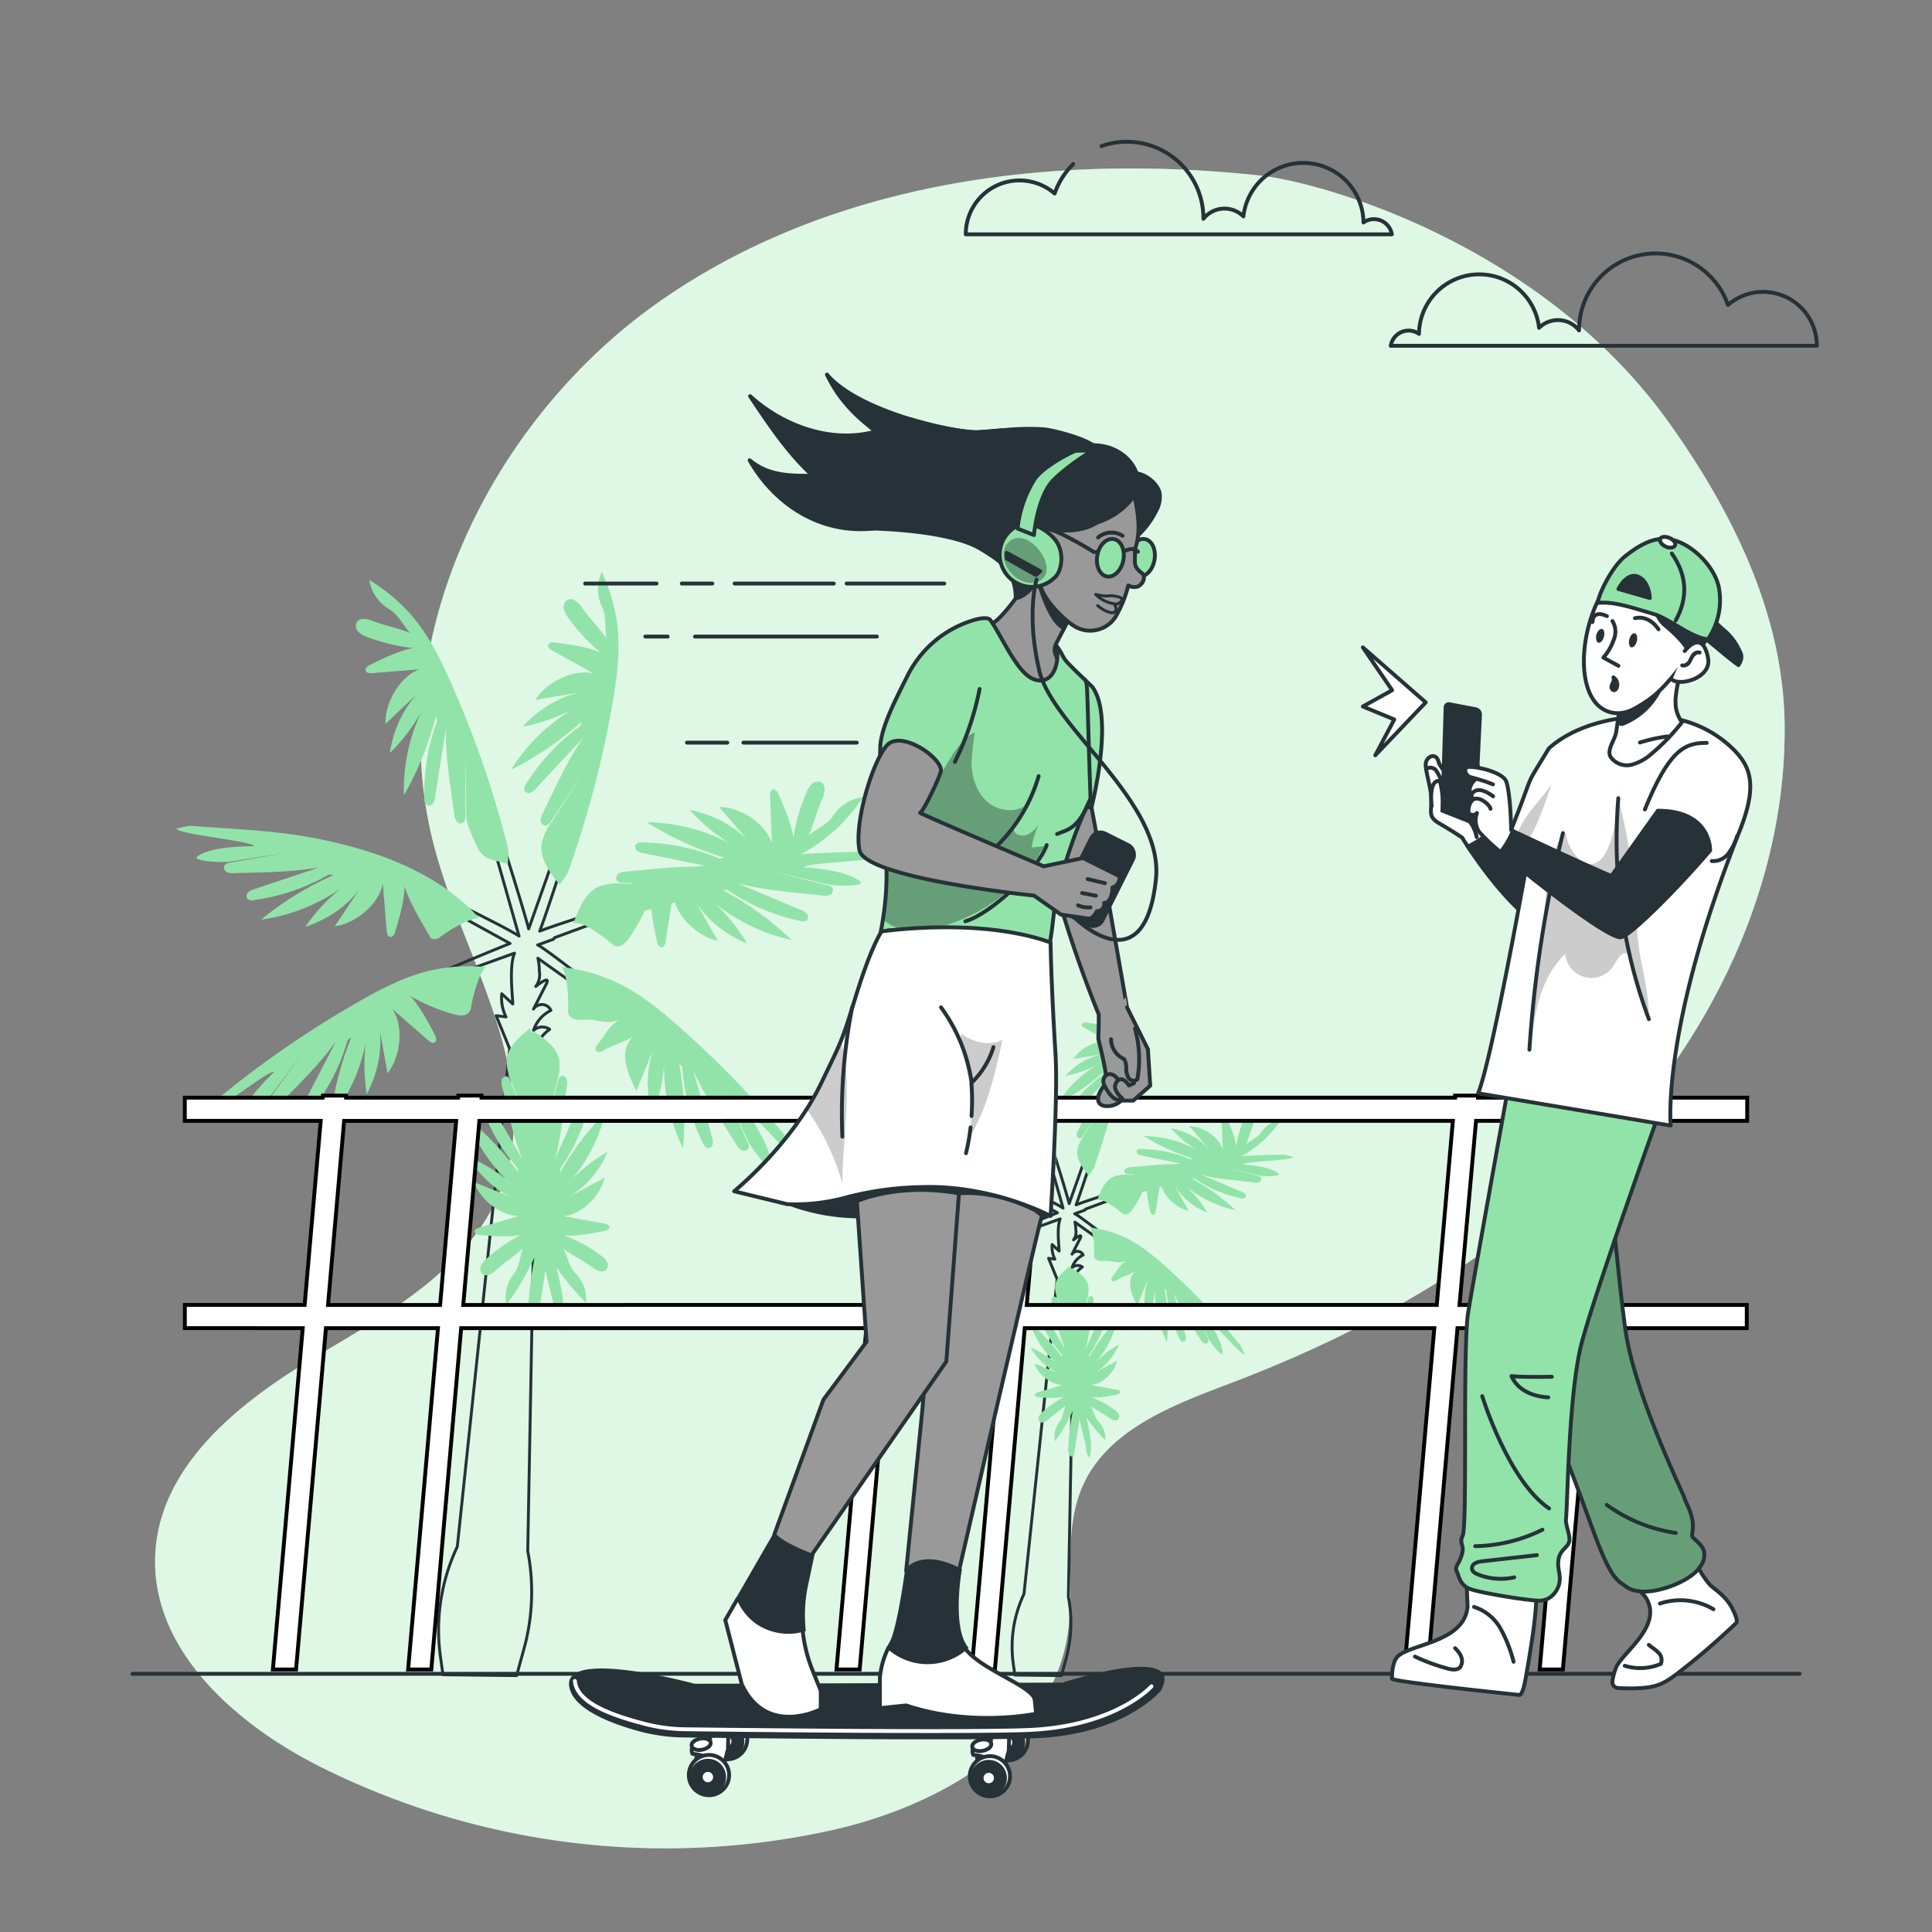 <svg xmlns="http://www.w3.org/2000/svg" xmlns:xlink="http://www.w3.org/1999/xlink" viewBox="0 0 500 500"><rect x="0" y="0" width="500" height="500" fill="#808080" stroke="none"/><defs><clippath id="clip-path"><path d="M280.62,175.78c-7.16-6.88-4.06-4.16-7.12-8.56.86,5.62-1.69,10.39-6.19,8.47-4.18-1.78-7.88-10.76-11-15.2-.8-1.14-4.33,0-4.34,0a28.06,28.06,0,0,0-17.08,14.34c-3.2,6.38-7,13.63-7.09,18.73-.48,21.79,3.86,28.72.07,47.93a9.11,9.11,0,0,1,1.87-.68c13.69-.72,28.61.13,41.89,3.53,1.13-5.54,1.11-11.94,2.88-17.31,2.74-8.34,4.16-13.06,7.72-20.31C281.18,176.93,281.65,176.76,280.62,175.78Z" style="fill:#92E3A9;stroke:#263238;stroke-linecap:round;stroke-linejoin:round"></path></clippath><clippath id="clip-path-2"><path d="M271.89,243.92s.1,9.81,1.28,29c.7,11.42-1.28,41.77-1.28,41.77s-14.93-8-33-7.48a82,82,0,0,0-19.64,2.61,49.18,49.18,0,0,1-15.54,1.81L190,308.3s14.85-12.1,22.43-27.78c5.55-11.5,5.4-10.88,9.06-22.7,4-13,6.65-16.76,6.65-16.76S253.39,237.27,271.89,243.92Z" style="fill:#fff;stroke:#263238;stroke-linecap:round;stroke-linejoin:round"></path></clippath><clippath id="clip-path-3"><path d="M408.62,280.34a22.15,22.15,0,0,0-20,25.16c.65,4.65,1.3,9.18,1.73,12.73,3.44,25.18,3.2,29.76,14.4,57.75,7.51,18.74,10.32,30.55,14.72,33.67,2,1.4,2.41,1.94,5.16,2.21,4.59.45,13-2.66,15.35-6.4a4.78,4.78,0,0,0,1.07-3.52c0-1.67-2.19-3.26-2.87-4s.27-1.72-.17-4.43-1.93-5-2.06-5.8S423.54,362,420.82,345.23c-1.77-10.94-6.76-65.36-6.76-65.36Z" style="fill:#92E3A9;stroke:#263238;stroke-linecap:round;stroke-linejoin:round"></path></clippath><clippath id="clip-path-4"><path d="M396,218.54c-1.18,7.06-9.84,55.29-13.45,64.4l49.83,8.36s-2.52-25,17.81-76.18c4.5-11.33,3.12-16.26-1.17-20.77a29.49,29.49,0,0,0-19.82-8.86c-11.19-.6-22,2.42-28.39,8.23-7,11.61-2.95,4.08-10,21.72C389.7,218.14,396,218.54,396,218.54Z" style="fill:#fff;stroke:#263238;stroke-linecap:round;stroke-linejoin:round"></path></clippath></defs><g id="background-simple"><path d="M326,45.42c-53.61-5.78-110.65,1.44-155.1,32.46S98.2,167.3,112.65,220.11c7.84,28.63,27.28,57.31,17.84,85.44-7.3,21.74-29.26,33.95-48.76,45.55S41.52,379,40.2,401.89C38.78,426.57,60.69,446,82.45,457a199.51,199.51,0,0,0,132.46,16.73c27.16-6,56.46-22.09,61.24-49.93C278.36,411,274.9,397,280,385c6.45-15.11,23.7-21.43,38.88-27.19,36.75-14,71.91-34.05,98.75-63.14S462.47,226.85,461.85,187c-.44-28.16-13.44-54.42-29.71-77.32C399.21,63.32,342.38,47.18,326,45.42Z" style="fill:#92E3A9"></path><path d="M326,45.42c-53.61-5.78-110.65,1.44-155.1,32.46S98.2,167.3,112.65,220.11c7.84,28.63,27.28,57.31,17.84,85.44-7.3,21.74-29.26,33.95-48.76,45.55S41.52,379,40.2,401.89C38.78,426.57,60.69,446,82.45,457a199.51,199.51,0,0,0,132.46,16.73c27.16-6,56.46-22.09,61.24-49.93C278.36,411,274.9,397,280,385c6.45-15.11,23.7-21.43,38.88-27.19,36.75-14,71.91-34.05,98.75-63.14S462.47,226.85,461.85,187c-.44-28.16-13.44-54.42-29.71-77.32C399.21,63.32,342.38,47.18,326,45.42Z" style="fill:#fff;opacity:0.7"></path></g><g id="Trees"><path d="M302.22,304.31s-18.55,5.48-23.73,7.51c2.38-6.33,10-30.67,10-30.67s1.44-3.24-2.05,2.18l.44-.61-10.18,28.76c-1.71-6.49-9.62-30.83-9.62-30.83s-.71-3.47-.42,3v-.75l8.46,29.75c-3.29-2.17-23.06-11.49-23.06-11.49s-9.54-5.91-4.76-1.58l-.53-.54,26.88,14.82c-7.25,2.89-18.52,7.79-18.52,7.79s-10.74,3.27-4.33,2.53l-.75.05,24.32-8.78c-.93,2.29-.27,7.14-.28,8.31l-1.8-1.67a6.93,6.93,0,0,0,.7,3.77l-1.62-.21,2.22,5.42L265,412.54h0a31.89,31.89,0,0,0-2.76,18.08l.41,2.88,12.05.15,1.19-4.33a35.11,35.11,0,0,0,.6-16.05h0l1.55-82.9a6.08,6.08,0,0,1,2.07-2.48,2.11,2.11,0,0,0-2.66.18,5.52,5.52,0,0,1,2.86-3.28,1.64,1.64,0,0,0-2.86-.22l2-3.88c.93-1.67-.73-.54-1.62.19a3.31,3.31,0,0,0,.59-2.59,8.25,8.25,0,0,0-.24-2l24.62,17.53-.71-.24c6,2.43-3.49-3.61-3.49-3.61s-17.17-14-20.41-15.85l-.05,0,2.59-.93a2.37,2.37,0,0,0,.21-.28L307.77,303l-.6.45C312.55,299.92,302.22,304.31,302.22,304.31Z" style="fill:none;stroke:#263238;stroke-linecap:round;stroke-linejoin:round;stroke-width:0.75px"></path><path d="M225.31,339.64a164.51,164.51,0,0,1,23.55-16.29c7.16-4.09,12.39-6.29,20.81-5.68-1.42,1.43-2.34,5.89-2.46,6.85a1.37,1.37,0,0,1-1.14,1.06,3.68,3.68,0,0,1-1.64-.18,29.53,29.53,0,0,1-7.15-3,31.41,31.41,0,0,1,4.05,6.39c.2.39.36,1,0,1.2s-.78,0-1.09-.31l-5.86-5.12c1.92,2.89,1.35,7.78-.79,10.5-.54-2.93-1.07-5.87-1.6-8.8a17.65,17.65,0,0,1-1.8,12.21,29.81,29.81,0,0,1,.17-10.53,30,30,0,0,1-6.14,14.73,51.49,51.49,0,0,1,3.44-13.48l-.6.44a33.54,33.54,0,0,1-5.94,11.6c-.23.28-.51.57-.86.55a.81.81,0,0,1-.67-.82,2.33,2.33,0,0,1,.35-1.09l5.19-10c-2.71,3.79-6.11,7-9.34,10.38a2.47,2.47,0,0,1-1,.73.86.86,0,0,1-1-.42,1.27,1.27,0,0,1,.35-1.11l5.54-7.6c-2,2.58-3.72,5-5.68,7.55-.76,1-4.62,4.37-4.44,3.11.43-3,5.58-7.72,5.58-7.72-1.14-.18-10.17,7.22-11.24,6.85A24.39,24.39,0,0,1,225.31,339.64Z" style="fill:#92E3A9"></path><path d="M321.07,348.24a165.42,165.42,0,0,0-19.73-20.75c-6.18-5.46-10.84-8.69-19.22-9.81,1.1,1.69,1.09,6.25,1,7.21a1.38,1.38,0,0,0,.9,1.27,3.67,3.67,0,0,0,1.65.16c2.58-.15,3.27.87,5.73,0-1.89,1.34-1.92,2.12-3.39,3.92-.28.34-.54.85-.24,1.17s.77.11,1.13-.09c2.26-1.27,2.63-1,4.89-2.29-2.46,2.44-1,5.82.52,8.92l3.36-8.29A17.66,17.66,0,0,0,297,342a29.72,29.72,0,0,0,2-10.34,29.94,29.94,0,0,0,3,15.67,51,51,0,0,0-.62-13.9l.5.55a33.76,33.76,0,0,0,3.45,12.58c.16.31.38.65.73.71a.81.81,0,0,0,.82-.67,2.37,2.37,0,0,0-.12-1.14q-1.53-5.42-3.05-10.85c1.89,4.26,4.56,8.13,7,12.07a2.52,2.52,0,0,0,.82.92.85.85,0,0,0,1.11-.2,1.24,1.24,0,0,0-.11-1.16l-3.87-8.57c1.39,2.93,2.63,5.62,4,8.55.54,1.15,3.63,5.22,3.71,4,.18-3-3.88-8.7-3.88-8.7,1.15.05,8.47,9.14,9.6,9C321.9,350.13,321.33,348.56,321.07,348.24Z" style="fill:#92E3A9"></path><path d="M273.31,298.32A165.27,165.27,0,0,0,264,271.24c-3.35-7.53-6.26-12.41-13.4-16.91a6.77,6.77,0,0,0,3.29,4.82c1.42.81,2.27,2.66,3.39,3.85-2-.78-4.12-1.18-6.14-2-.9-.35-2.15-.58-2.62.27a1.36,1.36,0,0,0,.29,1.53,3.79,3.79,0,0,0,1.43.83,29.64,29.64,0,0,0,7.54,1.81,31.28,31.28,0,0,0-7,2.76c-.4.19-.86.55-.71,1s.65.42,1.06.39l7.75-.65c-3.26,1.18-5.69,5.46-5.58,8.92l6.5-6.14a17.61,17.61,0,0,0-5.78,10.9,29.66,29.66,0,0,0,6.09-8.58,30,30,0,0,0-3.77,15.5,51.19,51.19,0,0,0,5.21-12.89c.08.23.15.47.22.7a33.71,33.71,0,0,0-2.08,12.87,1.19,1.19,0,0,0,.36,1,.8.8,0,0,0,1-.27,2.25,2.25,0,0,0,.37-1.09l1.74-11.13c-.05,4.66.76,9.29,1.38,13.9a2.45,2.45,0,0,0,.37,1.18.85.85,0,0,0,1.09.28,1.25,1.25,0,0,0,.38-1.1c0-3.13,0-6.27,0-9.4.05,3.24.06,6.2.11,9.44,0,1.27,1.22,3.79,1.75,4.94,1.07,2.33,2.61,2.1,5.05,2.85C273.28,300.38,273.41,298.72,273.31,298.32Z" style="fill:#92E3A9"></path><path d="M221.42,294.59c9.52.73,16.09.76,25.34,3.13,8,2,16.18,5.63,21.82,11.93-2,0-5.78,2.61-6.53,3.21a1.37,1.37,0,0,1-1.56,0c-.47-.31.4.42.12-.06-1.32-2.23-3.53-5.84-4.22-8.34a31.55,31.55,0,0,1-1.55,7.41c-.12.42-.4.94-.83.86s-.53-.57-.56-1l-.66-7.75c-.62,3.41-4.43,6.52-7.86,7l5-7.43a17.63,17.63,0,0,1-9.78,7.52,29.59,29.59,0,0,1,7.45-7.44,29.89,29.89,0,0,1-14.66,6.3,51.5,51.5,0,0,1,11.84-7.29l-.73-.1a33.81,33.81,0,0,1-12.34,4.21,1.19,1.19,0,0,1-1-.21.81.81,0,0,1,.09-1,2.36,2.36,0,0,1,1-.54l10.69-3.58c-4.59.84-9.28.81-13.94,1a2.31,2.31,0,0,1-1.22-.17.84.84,0,0,1-.46-1c.16-.37.62-.49,1-.56l9.26-1.61c-3.2.49-6.12,1-9.32,1.47-1.26.2-6.36-.07-5.36-.84,2.37-1.83,9.37-1.68,9.37-1.68C231.13,297,219.49,296,219,295,219.39,295,221,294.56,221.42,294.59Z" style="fill:#92E3A9"></path><path d="M283.13,302.17a164.31,164.31,0,0,0,7.29-27.69c1.4-8.12,1.69-13.79-1.75-21.51a6.82,6.82,0,0,0,.06,5.84c.73,1.47.41,3.47.68,5.09-1.25-1.78-2.76-3.27-4-5-.56-.79-1.47-1.68-2.33-1.24a1.4,1.4,0,0,0-.61,1.44,3.67,3.67,0,0,0,.73,1.48,29.33,29.33,0,0,0,5.26,5.7,31.38,31.38,0,0,0-7.39-1.63c-.44-.05-1,0-1.13.41s.31.72.67.92l6.8,3.76c-3.36-.82-7.77,1.38-9.6,4.32l8.82-1.49a17.64,17.64,0,0,0-10.86,5.85,29.75,29.75,0,0,0,9.83-3.75,30,30,0,0,0-11.75,10.8,51.58,51.58,0,0,0,11.5-7.83l-.21.71a33.78,33.78,0,0,0-8.88,9.54,1.16,1.16,0,0,0-.22,1,.8.8,0,0,0,1,.35,2.33,2.33,0,0,0,.91-.71l7.63-8.28c-2.63,3.84-4.52,8.14-6.57,12.32a2.41,2.41,0,0,0-.35,1.18.87.87,0,0,0,.75.85c.41,0,.7-.37.93-.71q2.63-3.9,5.26-7.79c-1.77,2.72-3.4,5.19-5.16,7.91a9.12,9.12,0,0,0-1.6,3.41c-.4,2.53,1.31,4.86,2.93,6.84C282,303.87,283,302.56,283.13,302.17Z" style="fill:#92E3A9"></path><path d="M286.5,310.62a165.21,165.21,0,0,0,27.47-8.1c7.68-3,12.67-5.69,17.49-12.63a6.81,6.81,0,0,0-5,3.07c-.88,1.38-2.76,2.15-4,3.21.87-2,1.36-4.05,2.23-6,.39-.88.68-2.12-.14-2.63a1.38,1.38,0,0,0-1.55.23,3.65,3.65,0,0,0-.89,1.38,29.43,29.43,0,0,0-2.15,7.45,30.74,30.74,0,0,0-2.44-7.16c-.17-.41-.51-.88-.93-.75s-.46.63-.44,1l.3,7.77c-1-3.3-5.2-5.93-8.66-6l5.84,6.77A17.61,17.61,0,0,0,303,292a29.67,29.67,0,0,0,8.3,6.47A29.93,29.93,0,0,0,296,294a51.72,51.72,0,0,0,12.65,5.79L308,300a33.81,33.81,0,0,0-12.76-2.65,1.18,1.18,0,0,0-1,.32.81.81,0,0,0,.22,1,2.26,2.26,0,0,0,1.07.41l11,2.24c-4.65-.26-9.3.35-13.94.76a2.41,2.41,0,0,0-1.19.32.86.86,0,0,0-.34,1.08,1.29,1.29,0,0,0,1.09.42l9.39.47-9.44-.32a9.08,9.08,0,0,0-3.75.4c-2.37,1-3.48,3.64-4.34,6.05C284.45,310.49,286.1,310.7,286.5,310.62Z" style="fill:#92E3A9"></path><path d="M332.3,298.84a165.34,165.34,0,0,0-28.52,2.54c-8.12,1.45-13.54,3.09-19.63,8.95,2,.19,5.57,3,6.27,3.69a1.38,1.38,0,0,0,1.56.09,3.74,3.74,0,0,0,1.15-1.19A29.2,29.2,0,0,0,296.7,306a31.46,31.46,0,0,0,1,7.51c.09.42.33,1,.77.92s.57-.54.63-.94l1.23-7.68c.37,3.44,3.94,6.84,7.33,7.56l-4.4-7.79a17.63,17.63,0,0,0,9.19,8.23,29.64,29.64,0,0,0-6.87-8,30,30,0,0,0,14.15,7.38,52,52,0,0,0-11.27-8.16l.74,0a33.54,33.54,0,0,0,12,5.11,1.2,1.2,0,0,0,1-.12.81.81,0,0,0,0-1.06,2.33,2.33,0,0,0-1-.61L310.82,304c4.51,1.17,9.19,1.49,13.82,2a2.33,2.33,0,0,0,1.23-.08.85.85,0,0,0,.54-1c-.14-.38-.59-.53-1-.63l-9.11-2.3c3.15.74,6,1.44,9.19,2.17,1.23.29,6.34.41,5.4-.44-2.22-2-9.22-2.37-9.22-2.37.75-.87,12.43-.95,13-1.93C334.3,299.36,332.72,298.84,332.3,298.84Z" style="fill:#92E3A9"></path><path d="M289.48,365.9a3.23,3.23,0,0,0-1-1,23,23,0,0,0-6-3.25,26.92,26.92,0,0,0,6.61-.74c.38-.07.85-.28.82-.66s-.46-.51-.81-.57l-6.73-1.21c3-.27,6.08-3.35,6.76-6.31l-5.61,3a12.49,12.49,0,0,1-1.3.7l1.3-.7a15.9,15.9,0,0,0,6.08-7.25,26,26,0,0,0-5.91,4.58c-.4.46-.79.91-1.21,1.33.39-.46.79-.9,1.21-1.33a26.05,26.05,0,0,0,5.51-11,45.26,45.26,0,0,0-7.35,9.77c0-.22,0-.44,0-.65a29.78,29.78,0,0,0,4.69-10.45,1,1,0,0,0-.1-.89.7.7,0,0,0-.93,0,1.87,1.87,0,0,0-.55.84l-4,9.06a85.3,85.3,0,0,0,2-12.12,2.19,2.19,0,0,0,0-1.08.75.75,0,0,0-.87-.49c-.34.11-.47.51-.57.85L280,341.66c.69-2.76.63-2.62,1.33-5.38a8.08,8.08,0,0,0,.36-3.3c-.38-2.22-2.47-3.67-4.37-4.86,0,.09-.07.24-.13.43-.15-.36-.29-.68-.34-.83-1.76,1.39-3.68,3.06-3.81,5.31a8,8,0,0,0,.72,3.24c1,2.66.73,1.92,1.73,4.58-1-2.56-.83-1.94-1.84-4.5-.13-.33-.31-.71-.66-.79a.75.75,0,0,0-.8.59,2.1,2.1,0,0,0,.07,1.08,84.52,84.52,0,0,0,3.3,11.82l-5-8.56a2.25,2.25,0,0,0-.65-.78.7.7,0,0,0-.92.11,1,1,0,0,0,0,.9,29.66,29.66,0,0,0,5.81,9.88c0,.21,0,.43.05.64a45.59,45.59,0,0,0-8.38-8.89,26,26,0,0,0,6.72,10.33,25.93,25.93,0,0,0-6.42-3.93,16,16,0,0,0,6.82,6.52l1.39.56a13,13,0,0,1-1.39-.56l-5.89-2.39c1,2.87,4.37,5.59,7.41,5.53l-6.55,1.94c-.34.1-.76.3-.75.66s.51.53.89.56a27,27,0,0,0,6.66,0,25.85,25.85,0,0,0-5.6,3.89,3.24,3.24,0,0,0-.91,1.14,1.2,1.2,0,0,0,.26,1.34c.65.54,1.6-.05,2.22-.61,1.41-1.29,3-2.28,4.41-3.57-.54,1.34-.65,3.12-1.55,4.24a6,6,0,0,0-1.16,5,44.13,44.13,0,0,0,4.57-7.8c0,.32-.08.62-.13.91a67.93,67.93,0,0,0-1,8.53,3.68,3.68,0,0,0,.15,1.59,1.28,1.28,0,0,0,1.24.84q.76-4.86,1.51-9.72c.48,2.08,1.18,5,1.46,5.91.44,1.47,0,2.93,1.18,4,.79-3.39,0-6.93-.83-10.33a49.92,49.92,0,0,0,4.84,5.81,6,6,0,0,0-1.7-4.84c-1-1-1.33-2.77-2-4,1.54,1.13,3.23,1.94,4.77,3.06.68.5,1.7,1,2.28.37A1.2,1.2,0,0,0,289.48,365.9Zm-16.27-13.21c.45.37.88.75,1.29,1.15C274.07,353.48,273.63,353.1,273.21,352.69Z" style="fill:#92E3A9"></path><path d="M177.21,229.11s-29.33,8.67-37.53,11.87c3.76-10,15.79-48.5,15.79-48.5s2.27-5.13-3.25,3.44l.7-1-16.1,45.48c-2.7-10.25-15.22-48.75-15.22-48.75s-1.11-5.49-.65,4.69V195.2l13.38,47.06c-5.2-3.45-36.47-18.18-36.47-18.18s-15.09-9.34-7.53-2.5l-.84-.85L132,244.17c-11.46,4.57-29.29,12.32-29.29,12.32s-17,5.16-6.85,4l-1.18.07,38.47-13.88c-1.48,3.61-.44,11.29-.45,13.15l-2.85-2.65a11,11,0,0,0,1.11,6l-2.56-.33,3.51,8.58L118.35,400.27h0A50.41,50.41,0,0,0,114,428.85l.64,4.57,19.06.23,1.88-6.85a55.41,55.41,0,0,0,1-25.38h0L139,270.32a9.5,9.5,0,0,1,3.26-3.92,3.32,3.32,0,0,0-4.2.29,8.78,8.78,0,0,1,4.52-5.2,2.58,2.58,0,0,0-4.51-.34l3.13-6.14c1.48-2.63-1.14-.85-2.55.3a5.16,5.16,0,0,0,.92-4.09,12.91,12.91,0,0,0-.37-3.23l38.93,27.72-1.12-.38c9.44,3.85-5.52-5.7-5.52-5.7s-27.16-22.08-32.28-25.07l-.07,0,4.09-1.48s.16-.18.34-.43L186,227.07l-1,.71C193.55,222.17,177.21,229.11,177.21,229.11Z" style="fill:none;stroke:#263238;stroke-linecap:round;stroke-linejoin:round;stroke-width:0.75px"></path><path d="M55.58,285a261.2,261.2,0,0,1,37.24-25.76c11.33-6.46,19.59-10,32.92-9-2.24,2.26-3.7,9.32-3.89,10.83a2.17,2.17,0,0,1-1.81,1.68,5.73,5.73,0,0,1-2.59-.27,46.87,46.87,0,0,1-11.31-4.76c2.49,2.69,4.71,6.87,6.4,10.12.32.61.57,1.5,0,1.9s-1.23-.08-1.72-.51l-9.26-8.08c3,4.56,2.13,12.29-1.26,16.59q-1.26-6.94-2.53-13.91c1.58,6.41.25,13.48-2.85,19.31a47.05,47.05,0,0,1,.29-16.65,47.5,47.5,0,0,1-9.72,23.29,81.23,81.23,0,0,1,5.43-21.31l-.94.69a53.3,53.3,0,0,1-9.4,18.35,1.87,1.87,0,0,1-1.36.87,1.28,1.28,0,0,1-1.06-1.3,3.72,3.72,0,0,1,.56-1.72l8.21-15.82c-4.29,6-9.66,11.12-14.78,16.42a3.93,3.93,0,0,1-1.57,1.15,1.37,1.37,0,0,1-1.66-.66,2,2,0,0,1,.55-1.76q4.38-6,8.75-12c-3.09,4.09-5.88,7.85-9,11.94-1.21,1.6-7.3,6.91-7,4.93.68-4.69,8.81-12.21,8.81-12.21C69.25,277,55,288.73,53.28,288.14,53.69,287.64,55.08,285.4,55.58,285Z" style="fill:#92E3A9"></path><path d="M207,298.58a260.85,260.85,0,0,0-31.2-32.81c-9.77-8.64-17.15-13.74-30.39-15.52,1.73,2.67,1.72,9.88,1.6,11.4a2.16,2.16,0,0,0,1.42,2,5.83,5.83,0,0,0,2.6.26c4.09-.25,5.18,1.37,9.06.06-3,2.12-3,3.35-5.35,6.19-.44.54-.87,1.36-.39,1.86s1.23.18,1.79-.14c3.57-2,4.17-1.61,7.74-3.62-3.9,3.85-1.62,9.19.82,14.09q2.66-6.54,5.32-13.1c-2.85,6-3,13.15-1.16,19.48A46.63,46.63,0,0,0,172,272.39a47.39,47.39,0,0,0,4.77,24.78,81.69,81.69,0,0,0-1-22l.77.87A53.43,53.43,0,0,0,182,296c.27.49.61,1,1.16,1.12a1.26,1.26,0,0,0,1.3-1.05,3.72,3.72,0,0,0-.2-1.8q-2.4-8.58-4.81-17.16c3,6.74,7.2,12.86,11.12,19.09a3.8,3.8,0,0,0,1.31,1.44,1.34,1.34,0,0,0,1.76-.3,2,2,0,0,0-.19-1.83l-6.11-13.56c2.19,4.63,4.16,8.89,6.35,13.52.86,1.81,5.74,8.26,5.86,6.25.3-4.72-6.13-13.74-6.13-13.74,1.82.07,13.4,14.45,15.18,14.22C208.33,301.57,207.43,299.09,207,298.58Z" style="fill:#92E3A9"></path><path d="M131.5,219.64a260.93,260.93,0,0,0-14.74-42.82c-5.29-11.92-9.88-19.63-21.19-26.75a10.75,10.75,0,0,0,5.21,7.62c2.24,1.29,3.58,4.2,5.35,6.09-3.2-1.24-6.5-1.86-9.7-3.1-1.42-.55-3.4-.91-4.14.42a2.15,2.15,0,0,0,.46,2.42A5.93,5.93,0,0,0,95,164.84a46.68,46.68,0,0,0,11.93,2.86c-3.6.69-7.86,2.75-11.15,4.36-.63.31-1.35.88-1.13,1.53s1,.67,1.69.62l12.25-1c-5.15,1.88-9,8.64-8.82,14.12l10.28-9.71c-5.07,4.23-8.19,10.71-9.15,17.24a47,47,0,0,0,9.64-13.58,47.43,47.43,0,0,0-6,24.52,81.16,81.16,0,0,0,8.25-20.39c.11.37.23.74.34,1.12a53.36,53.36,0,0,0-3.29,20.35,1.81,1.81,0,0,0,.58,1.5,1.26,1.26,0,0,0,1.61-.41,3.71,3.71,0,0,0,.58-1.73l2.76-17.6c-.09,7.37,1.2,14.68,2.17,22a4,4,0,0,0,.59,1.86,1.36,1.36,0,0,0,1.73.45,2,2,0,0,0,.59-1.74q0-7.44.08-14.87c.07,5.13.09,9.81.15,14.94,0,2,1.94,6,2.78,7.8,1.69,3.68,4.12,3.32,8,4.51C131.44,222.89,131.65,220.27,131.5,219.64Z" style="fill:#92E3A9"></path><path d="M49.43,213.73c15.06,1.16,25.44,1.21,40.08,5,12.64,3.24,25.59,8.91,34.5,18.86-3.18.07-9.14,4.13-10.33,5.08a2.15,2.15,0,0,1-2.46,0c-.74-.48.64.66.19-.09-2.09-3.53-5.58-9.24-6.68-13.19-.08,3.66-1.4,8.21-2.44,11.72-.2.67-.64,1.48-1.32,1.36s-.84-.91-.89-1.56q-.52-6.12-1-12.25c-1,5.39-7,10.32-12.45,11.06l7.86-11.76c-3.33,5.7-9.19,9.86-15.47,11.89A46.69,46.69,0,0,1,90.77,228a47.41,47.41,0,0,1-23.18,10,81.08,81.08,0,0,1,18.73-11.53l-1.16-.16a53.43,53.43,0,0,1-19.52,6.65,1.85,1.85,0,0,1-1.58-.33,1.26,1.26,0,0,1,.14-1.66,3.65,3.65,0,0,1,1.6-.85l16.9-5.66c-7.25,1.32-14.68,1.27-22,1.52a3.84,3.84,0,0,1-1.93-.27,1.34,1.34,0,0,1-.73-1.62c.26-.59,1-.77,1.62-.88l14.65-2.55c-5.07.78-9.69,1.55-14.75,2.33-2,.31-10.06-.11-8.47-1.34,3.74-2.89,14.82-2.64,14.82-2.64-1.09-1.46-19.49-3-20.3-4.58C46.22,214.33,48.78,213.68,49.43,213.73Z" style="fill:#92E3A9"></path><path d="M147,225.73a261.9,261.9,0,0,0,11.53-43.79c2.21-12.85,2.67-21.81-2.77-34a10.79,10.79,0,0,0,.09,9.24c1.15,2.31.65,5.48,1.08,8-2-2.8-4.38-5.16-6.35-8-.88-1.25-2.33-2.65-3.68-1.95a2.15,2.15,0,0,0-1,2.26,5.91,5.91,0,0,0,1.14,2.35,46.55,46.55,0,0,0,8.33,9c-3.38-1.42-8.07-2.09-11.7-2.57-.69-.09-1.61,0-1.78.65s.49,1.13,1.06,1.45l10.75,5.95c-5.32-1.3-12.28,2.18-15.17,6.83l13.94-2.36c-6.56.71-12.76,4.36-17.18,9.26a46.77,46.77,0,0,0,15.55-5.94,47.34,47.34,0,0,0-18.57,17.07,81.2,81.2,0,0,0,18.18-12.37l-.33,1.12a53.45,53.45,0,0,0-14.05,15.09,1.85,1.85,0,0,0-.35,1.58,1.27,1.27,0,0,0,1.57.55,3.78,3.78,0,0,0,1.44-1.11L150.87,191c-4.17,6.07-7.16,12.88-10.4,19.49a3.82,3.82,0,0,0-.54,1.87,1.34,1.34,0,0,0,1.18,1.33c.64,0,1.1-.58,1.46-1.11l8.32-12.33c-2.79,4.3-5.37,8.21-8.16,12.51a14.4,14.4,0,0,0-2.52,5.41c-.64,4,2.07,7.67,4.63,10.81C145.17,228.41,146.81,226.34,147,225.73Z" style="fill:#92E3A9"></path><path d="M152.35,239.08a260.5,260.5,0,0,0,43.44-12.8c12.14-4.76,20-9,27.67-20a10.77,10.77,0,0,0-7.85,4.86c-1.39,2.19-4.36,3.4-6.32,5.08,1.37-3.14,2.15-6.41,3.53-9.55.61-1.4,1.06-3.36-.24-4.16a2.18,2.18,0,0,0-2.44.35,5.78,5.78,0,0,0-1.41,2.2,46.38,46.38,0,0,0-3.4,11.78c-.53-3.63-2.39-8-3.86-11.34-.27-.63-.81-1.38-1.47-1.18s-.72,1-.69,1.65q.23,6.15.47,12.29c-1.64-5.23-8.23-9.38-13.7-9.45l9.23,10.71c-4-5.25-10.33-8.66-16.81-9.91a46.82,46.82,0,0,0,13.13,10.23,47.35,47.35,0,0,0-24.22-7.05,81.72,81.72,0,0,0,20,9.15l-1.13.29a53.22,53.22,0,0,0-20.18-4.2,1.85,1.85,0,0,0-1.54.51,1.27,1.27,0,0,0,.35,1.63,3.61,3.61,0,0,0,1.69.65l17.47,3.55c-7.36-.42-14.73.54-22.06,1.19a3.88,3.88,0,0,0-1.88.5,1.36,1.36,0,0,0-.53,1.71,2,2,0,0,0,1.71.67l14.85.74c-5.12-.16-9.8-.35-14.92-.51a14.64,14.64,0,0,0-5.94.64c-3.75,1.52-5.49,5.75-6.85,9.56C149.1,238.89,151.72,239.21,152.35,239.08Z" style="fill:#92E3A9"></path><path d="M224.79,220.45a260.34,260.34,0,0,0-45.1,4c-12.85,2.28-21.43,4.89-31.06,14.15,3.17.3,8.81,4.8,9.92,5.84a2.17,2.17,0,0,0,2.46.13,5.71,5.71,0,0,0,1.82-1.87,46.18,46.18,0,0,0,5.65-10.89c-.19,3.66.78,8.29,1.55,11.87.15.68.53,1.52,1.22,1.46s.9-.85,1-1.49l1.95-12.14c.58,5.45,6.22,10.81,11.58,12q-3.48-6.17-6.95-12.32c2.89,5.94,8.42,10.52,14.53,13a46.88,46.88,0,0,0-10.86-12.61,47.34,47.34,0,0,0,22.36,11.67,81.13,81.13,0,0,0-17.81-12.9l1.17-.06a53.38,53.38,0,0,0,19,8.08,1.84,1.84,0,0,0,1.61-.2,1.28,1.28,0,0,0,0-1.67,3.68,3.68,0,0,0-1.54-1l-16.42-6.9c7.13,1.85,14.54,2.36,21.86,3.16a4,4,0,0,0,1.94-.12,1.35,1.35,0,0,0,.86-1.57c-.22-.61-.93-.84-1.55-1l-14.42-3.64c5,1.16,9.55,2.27,14.54,3.43,2,.46,10,.64,8.54-.7C219.06,225,208,224.46,208,224.46c1.19-1.38,19.65-1.51,20.58-3.05C227.94,221.29,225.44,220.45,224.79,220.45Z" style="fill:#92E3A9"></path><path d="M157.06,326.51a5,5,0,0,0-1.61-1.63,36.42,36.42,0,0,0-9.47-5.14c3.21.23,7.29-.54,10.46-1.17.6-.12,1.34-.44,1.29-1s-.73-.81-1.29-.91l-10.63-1.9c4.79-.43,9.6-5.3,10.69-10l-8.88,4.79a19.41,19.41,0,0,1-2.05,1.11l2.05-1.11a25,25,0,0,0,9.62-11.45,40.82,40.82,0,0,0-9.35,7.24c-.62.73-1.25,1.44-1.91,2.1.62-.72,1.25-1.43,1.91-2.1A41.41,41.41,0,0,0,156.61,288,71.82,71.82,0,0,0,145,303.4c0-.34,0-.69,0-1a46.85,46.85,0,0,0,7.42-16.54,1.61,1.61,0,0,0-.15-1.4,1.11,1.11,0,0,0-1.47,0,3.34,3.34,0,0,0-.88,1.34l-6.33,14.32c1.74-6.24,2.31-12.75,3.14-19.17a3.53,3.53,0,0,0-.08-1.71,1.19,1.19,0,0,0-1.36-.77c-.54.18-.76.8-.91,1.34-1.14,4.21-1.14,4.2-2.29,8.41,1.11-4.37,1-4.15,2.11-8.51a12.74,12.74,0,0,0,.57-5.22c-.6-3.51-3.9-5.8-6.91-7.69,0,.14-.1.39-.2.67-.23-.55-.46-1.07-.54-1.3-2.79,2.2-5.82,4.85-6,8.4a12.76,12.76,0,0,0,1.14,5.12c1.58,4.21,1.16,3,2.73,7.25-1.6-4-1.3-3.07-2.9-7.13-.21-.52-.5-1.12-1-1.24a1.19,1.19,0,0,0-1.27.92,3.33,3.33,0,0,0,.11,1.71c1.52,6.29,2.8,12.7,5.22,18.7l-7.87-13.54a3.2,3.2,0,0,0-1-1.22,1.11,1.11,0,0,0-1.46.17,1.61,1.61,0,0,0,0,1.42,46.9,46.9,0,0,0,9.18,15.62c0,.34,0,.68.08,1a71.59,71.59,0,0,0-13.25-14.07,41.21,41.21,0,0,0,10.63,16.35,40.55,40.55,0,0,0-10.15-6.22A25.18,25.18,0,0,0,132,309.7l2.2.89a19.85,19.85,0,0,1-2.2-.89l-9.32-3.78c1.6,4.54,6.92,8.85,11.72,8.75L124,317.73c-.55.16-1.21.47-1.19,1s.81.84,1.41.89c3.21.28,7.35.6,10.52,0a41,41,0,0,0-8.85,6.15,5.08,5.08,0,0,0-1.43,1.8,1.92,1.92,0,0,0,.4,2.13c1,.85,2.53-.08,3.52-1,2.23-2,4.74-3.6,7-5.63-.86,2.11-1,4.92-2.45,6.69a9.46,9.46,0,0,0-1.84,7.91,69,69,0,0,0,7.24-12.33q-.09.75-.21,1.44a109.27,109.27,0,0,0-1.57,13.49,5.58,5.58,0,0,0,.25,2.51,2,2,0,0,0,1.95,1.33q1.2-7.68,2.39-15.37c.75,3.28,1.86,7.85,2.3,9.34.7,2.32.08,4.64,1.87,6.29,1.25-5.38.05-11-1.31-16.35a78.94,78.94,0,0,0,7.65,9.19,9.48,9.48,0,0,0-2.69-7.65c-1.62-1.6-2.09-4.38-3.17-6.38,2.44,1.77,5.1,3.05,7.54,4.82,1.08.8,2.68,1.55,3.61.59A1.91,1.91,0,0,0,157.06,326.51Zm-25.72-20.89c.7.58,1.38,1.19,2,1.82C132.69,306.87,132,306.26,131.34,305.62Z" style="fill:#92E3A9"></path></g><g id="Rail"><path d="M452.17,290.08v-6H417.52l.05-.54h-6l-.05.54h-29l.05-.54h-6l0,.54h-106l0-.54h-6l-.05.54h-29l.05-.54h-6l0,.54H124.61l0-.54h-6l-.05.54h-29l0-.54h-6l-.05.54H47.83v6H83l-4.16,47.64h-31v6H78.35l-7.73,88.34h6l7.73-88.34h29l-7.73,88.34h6l7.73-88.34H224.21l-7.73,88.34h6l7.73-88.34h29l-7.73,88.34h6l7.72-88.34h106l-7.73,88.34h6l7.73-88.34h29l-7.73,88.34h6l7.73-88.34h39.86v-6H412.83L417,290.08ZM84.89,337.72l4.17-47.64h29l-4.16,47.64Zm35,0,4.17-47.64H228.9l-4.16,47.64Zm110.83,0,4.17-47.64h29l-4.17,47.64Zm35,0L270,290.08H376l-4.16,47.64Zm141,0h-29L382,290.08h29Z" style="fill:#fff;stroke:#000;stroke-miterlimit:10"></path></g><g id="Graphics"><line x1="219.1" y1="151.02" x2="244.37" y2="151.02" style="fill:none;stroke:#263238;stroke-linecap:round;stroke-linejoin:round"></line><line x1="190.11" y1="151.02" x2="215.78" y2="151.02" style="fill:none;stroke:#263238;stroke-linecap:round;stroke-linejoin:round"></line><line x1="176.45" y1="151.02" x2="184.34" y2="151.02" style="fill:none;stroke:#263238;stroke-linecap:round;stroke-linejoin:round"></line><line x1="179.87" y1="164.74" x2="226.94" y2="164.74" style="fill:none;stroke:#263238;stroke-linecap:round;stroke-linejoin:round"></line><line x1="167.01" y1="164.74" x2="172.79" y2="164.74" style="fill:none;stroke:#263238;stroke-linecap:round;stroke-linejoin:round"></line><line x1="192.39" y1="192.19" x2="221.74" y2="192.19" style="fill:none;stroke:#263238;stroke-linecap:round;stroke-linejoin:round"></line><line x1="177.78" y1="192.19" x2="188.22" y2="192.19" style="fill:none;stroke:#263238;stroke-linecap:round;stroke-linejoin:round"></line><line x1="169.9" y1="151.02" x2="151.43" y2="151.02" style="fill:none;stroke:#263238;stroke-linecap:round;stroke-linejoin:round"></line></g><g id="Floor"><line x1="34.27" y1="433.18" x2="465.73" y2="433.18" style="fill:none;stroke:#263238;stroke-linecap:round;stroke-linejoin:round"></line></g><g id="character-1"><path d="M255.63,450.7a5.2,5.2,0,1,0,4.89-5.5A5.2,5.2,0,0,0,255.63,450.7Z" style="fill:#fff;stroke:#263238;stroke-linecap:round;stroke-linejoin:round"></path><path d="M255.93,451.19a4.7,4.7,0,1,0,4.46-4.94A4.7,4.7,0,0,0,255.93,451.19Z" style="fill:#263238"></path><path d="M258.79,451a1.84,1.84,0,1,0,1.74-1.92A1.83,1.83,0,0,0,258.79,451Z" style="fill:#fff;stroke:#263238;stroke-linecap:round;stroke-linejoin:round"></path><path d="M255.56,453.61l.06,3.19A1.89,1.89,0,0,1,253,457l-.19-3.19A2.37,2.37,0,0,0,255.56,453.61Z" style="fill:#fff;stroke:#263238;stroke-linecap:round;stroke-linejoin:round"></path><path d="M261.29,444.72l-.22,8.33-1.26,4.78-3.93-.31a4.44,4.44,0,0,0-.62-2.35c-.64-.79-3.37-1-3.37-1a2.3,2.3,0,0,1-.1-1.65c.31-.85,3.42-.31,4.32-1.2s.1-6.91.1-6.91S259.18,442.94,261.29,444.72Z" style="fill:#fff;stroke:#263238;stroke-linecap:round;stroke-linejoin:round"></path><path d="M251,460a5.2,5.2,0,1,0,4.89-5.5A5.2,5.2,0,0,0,251,460Z" style="fill:#fff;stroke:#263238;stroke-linecap:round;stroke-linejoin:round"></path><path d="M251.19,460.39a4.7,4.7,0,1,0,4.46-4.93A4.7,4.7,0,0,0,251.19,460.39Z" style="fill:#263238"></path><path d="M254.05,460.25a1.84,1.84,0,1,0,1.74-1.93A1.84,1.84,0,0,0,254.05,460.25Z" style="fill:#fff;stroke:#263238;stroke-linecap:round;stroke-linejoin:round"></path><path d="M251.62,452.11c.14.81,1.35,1.27,2.71,1s2.35-1.07,2.21-1.87-1.35-1.27-2.71-1S251.49,451.31,251.62,452.11Z" style="fill:#fff;stroke:#263238;stroke-linecap:round;stroke-linejoin:round"></path><path d="M183,450.42a5.2,5.2,0,1,0,4.89-5.51A5.2,5.2,0,0,0,183,450.42Z" style="fill:#fff;stroke:#263238;stroke-linecap:round;stroke-linejoin:round"></path><path d="M183.25,450.9a4.7,4.7,0,1,0,4.46-4.93A4.7,4.7,0,0,0,183.25,450.9Z" style="fill:#263238"></path><path d="M186.11,450.76a1.84,1.84,0,1,0,1.75-1.93A1.84,1.84,0,0,0,186.11,450.76Z" style="fill:#fff;stroke:#263238;stroke-linecap:round;stroke-linejoin:round"></path><path d="M182.88,453.32l.07,3.2a1.91,1.91,0,0,1-2.6.15l-.18-3.19A2.34,2.34,0,0,0,182.88,453.32Z" style="fill:#fff;stroke:#263238;stroke-linecap:round;stroke-linejoin:round"></path><path d="M188.61,444.44l-.22,8.32-1.26,4.79-3.93-.32a4.35,4.35,0,0,0-.61-2.34c-.64-.79-3.38-1-3.38-1a2.25,2.25,0,0,1-.09-1.64c.3-.86,3.42-.31,4.31-1.2s.11-6.92.11-6.92S186.5,442.66,188.61,444.44Z" style="fill:#fff;stroke:#263238;stroke-linecap:round;stroke-linejoin:round"></path><path d="M178.28,459.69a5.21,5.21,0,1,0,4.9-5.5A5.21,5.21,0,0,0,178.28,459.69Z" style="fill:#fff;stroke:#263238;stroke-linecap:round;stroke-linejoin:round"></path><path d="M178.51,460.11a4.7,4.7,0,1,0,4.46-4.93A4.7,4.7,0,0,0,178.51,460.11Z" style="fill:#263238"></path><path d="M181.37,460a1.84,1.84,0,1,0,1.75-1.93A1.84,1.84,0,0,0,181.37,460Z" style="fill:#fff;stroke:#263238;stroke-linecap:round;stroke-linejoin:round"></path><path d="M179,451.83c.14.8,1.35,1.27,2.7,1s2.35-1.07,2.22-1.87-1.35-1.27-2.71-1S178.81,451,179,451.83Z" style="fill:#fff;stroke:#263238;stroke-linecap:round;stroke-linejoin:round"></path><path d="M300.47,437.52s-9.29,11.43-32.7,12.34c-16.7.65-74.18,0-90.94-.21a45.66,45.66,0,0,1-11-1.49c-7.22-1.92-18-5.81-18.55-12.07-.79-9.44,32.48-.33,32.48-.33l95.23-.3S307.08,425,300.47,437.52Z" style="fill:#263238"></path><path d="M298,436.42s-9.26,10.43-32.07,11.31c-16.26.63-72.23,0-88.56-.2a43.84,43.84,0,0,1-10.75-1.45c-7-1.87-17.33-5-17.84-11.05" style="fill:none;stroke:#fff;stroke-linecap:round;stroke-linejoin:round"></path><path d="M207.74,422a37.65,37.65,0,0,0,2.55,10.3l2.12,5.27v4.76s-14,7.36-20.43-6.42l-4.28-16.63,3.16-5.49Z" style="fill:#fff;stroke:#263238;stroke-linecap:round;stroke-linejoin:round"></path><path d="M191.08,413.55a14,14,0,0,0,5,6.37A14.35,14.35,0,0,0,208,421.76a37.92,37.92,0,0,1,.63-11.58l1.67-7.89c-8.56-3.21-9.63-5.35-9.63-5.35Z" style="fill:#263238;stroke:#263238;stroke-miterlimit:10"></path><path d="M247.57,164.18s15.45,17.73,23,16c5.82-1.31,3.82-7.87,2.62-10.76a3.34,3.34,0,0,1,.13-2.83c.91-1.74,2.32-4.46,2.56-4.93.49-1,1.1-1.62,1-1.83-.6-1-1.21-1.91-1.81-2.73a31.33,31.33,0,0,0-3.41-4,14.93,14.93,0,0,0-5.13-3.62s-4.78,7.71-8.58,11.06C255.34,162.83,247.57,164.18,247.57,164.18Z" style="fill:#999;stroke:#263238;stroke-linecap:round;stroke-linejoin:round"></path><path d="M269,151.42s2.63,9.41,6.27,11.09c.54-.89,1-1.72,1.39-2.42l-.43-1.58a14.11,14.11,0,0,0-.75-3,6.55,6.55,0,0,0-3.42-4A4.9,4.9,0,0,0,269,151.42Z" style="fill:#263238;stroke:#263238;stroke-linecap:round;stroke-linejoin:round"></path><path d="M272.41,138.37c0-1.24-1.44-3.08-2.66-2.84a3.51,3.51,0,0,0-2.49,2.52,9.17,9.17,0,0,0-.16,3.69,10.1,10.1,0,0,0,1.23,4.43,3.92,3.92,0,0,0,3.89,2" style="fill:#fff;stroke:#263238;stroke-linecap:round;stroke-linejoin:round"></path><path d="M284.36,262.56c.05,9.63-.7,3,1.08,11.4.43,2,.68,3.38.8,4.33a2,2,0,0,0-.63,2,2.8,2.8,0,0,0,.2.64,6.51,6.51,0,0,0-1.26,2c-.85,2-.05,2.82.72,3.13a2.82,2.82,0,0,0,1,.2,5.3,5.3,0,0,0,3.92-1.42h3.08l4.41-3.87-.6-9.44-5.41-10.83S283.54,214,282.47,209s1-24.49,1-24.49l-15.18-1.31s-.45,8.21,1.36,28.2S284.36,262.56,284.36,262.56Z" style="fill:#999;stroke:#263238;stroke-linecap:round;stroke-linejoin:round"></path><path d="M293.73,266.21a29.47,29.47,0,0,1,.61,13.14,1.55,1.55,0,0,1-2.23-.35,4.4,4.4,0,0,1-.63-2.45,4.72,4.72,0,0,0-.57-2.47,5.7,5.7,0,0,1-3.37-5.14c0,.21,0,.42,0,.63" style="fill:#999;stroke:#263238;stroke-linecap:round;stroke-linejoin:round"></path><path d="M293.48,280.32l-1.32.62c-.5-.78-1.17-1.65-2.09-1.63s-1.7,1.33-1.46,2.36a5.42,5.42,0,0,0,1.81,2.55" style="fill:#999;stroke:#263238;stroke-linecap:round;stroke-linejoin:round"></path><path d="M290.32,284.64a2.61,2.61,0,0,1-2.2-.56,7.64,7.64,0,0,1-1.5-1.79,7.75,7.75,0,0,1-.81-1.39" style="fill:none;stroke:#263238;stroke-linecap:round;stroke-linejoin:round"></path><path d="M289.39,279.53a3.37,3.37,0,0,0-1.1-1.21,1.87,1.87,0,0,0-2-.09l-.08.06" style="fill:none;stroke:#263238;stroke-linecap:round;stroke-linejoin:round"></path><path d="M280.62,175.78l2.13,2.05c5.72,8-.28,31.14-.28,31.14l-6.57-.49S275.28,188.2,280.62,175.78Z" style="fill:#92E3A9;stroke:#263238;stroke-linecap:round;stroke-linejoin:round"></path><path d="M280.62,175.78c-7.16-6.88-4.06-4.16-7.12-8.56.86,5.62-1.69,10.39-6.19,8.47-4.18-1.78-7.88-10.76-11-15.2-.8-1.14-4.33,0-4.34,0a28.06,28.06,0,0,0-17.08,14.34c-3.2,6.38-7,13.63-7.09,18.73-.48,21.79,3.86,28.72.07,47.93a9.11,9.11,0,0,1,1.87-.68c13.69-.72,28.61.13,41.89,3.53,1.13-5.54,1.11-11.94,2.88-17.31,2.74-8.34,4.16-13.06,7.72-20.31C281.18,176.93,281.65,176.76,280.62,175.78Z" style="fill:#92E3A9"></path><g style="clip-path:url(#clip-path)"><path d="M251.43,197.48c.07,3.68,1.27,7.48,4,9.93s7.18,3.13,10.13.94c-.57,2.49-4.22,4.26-3.19,6.6.55,1.25,2.28,1.58,3.54,1.05a7.93,7.93,0,0,0,3-2.75,22,22,0,0,0-1.93,6.07l3.24-.3a43.9,43.9,0,0,1-27.09,20.88,21,21,0,0,1-9.41.59,10.42,10.42,0,0,1-7.41-5.41c-2.39-5.13,1-11,4.18-15.62L241.86,203c2.5-3.63,6.35-12.15,10.44-13.4A62.21,62.21,0,0,0,251.43,197.48Z" style="opacity:0.3"></path></g><path d="M280.62,175.78c-7.16-6.88-4.06-4.16-7.12-8.56.86,5.62-1.69,10.39-6.19,8.47-4.18-1.78-7.88-10.76-11-15.2-.8-1.14-4.33,0-4.34,0a28.06,28.06,0,0,0-17.08,14.34c-3.2,6.38-7,13.63-7.09,18.73-.48,21.79,3.86,28.72.07,47.93a9.11,9.11,0,0,1,1.87-.68c13.69-.72,28.61.13,41.89,3.53,1.13-5.54,1.11-11.94,2.88-17.31,2.74-8.34,4.16-13.06,7.72-20.31C281.18,176.93,281.65,176.76,280.62,175.78Z" style="fill:none;stroke:#263238;stroke-linecap:round;stroke-linejoin:round"></path><path d="M271.89,314.72s-13,2.49-52.18.5a52.61,52.61,0,0,1-16.53-3.58h0s16-20.44,20-21.51S271.89,314.72,271.89,314.72Z" style="fill:#263238"></path><path d="M271.89,243.92s.1,9.81,1.28,29c.7,11.42-1.28,41.77-1.28,41.77s-14.93-8-33-7.48a82,82,0,0,0-19.64,2.61,49.18,49.18,0,0,1-15.54,1.81L190,308.3s14.85-12.1,22.43-27.78c5.55-11.5,5.4-10.88,9.06-22.7,4-13,6.65-16.76,6.65-16.76S253.39,237.27,271.89,243.92Z" style="fill:#fff"></path><g style="clip-path:url(#clip-path-2)"><path d="M259.45,269.11c-2,9.13-4.1,18.49-9.22,26.31,1.87-2.86.83-11.64.6-15-.27-4.11-2.62-9.08-2.08-12.87C251.87,269.69,255.85,270.88,259.45,269.11Z" style="opacity:0.2"></path><path d="M209.07,287.5A61.87,61.87,0,0,1,218,306.24c0-11,2.75-25.9-.26-36.37C213.36,274.06,210.72,281.72,209.07,287.5Z" style="opacity:0.2"></path></g><path d="M271.89,243.92s.1,9.81,1.28,29c.7,11.42-1.28,41.77-1.28,41.77s-14.93-8-33-7.48a82,82,0,0,0-19.64,2.61,49.18,49.18,0,0,1-15.54,1.81L190,308.3s14.85-12.1,22.43-27.78c5.55-11.5,5.4-10.88,9.06-22.7,4-13,6.65-16.76,6.65-16.76S253.39,237.27,271.89,243.92Z" style="fill:none;stroke:#263238;stroke-linecap:round;stroke-linejoin:round"></path><path d="M269.67,314.54c-1,2.86-21.49,92-21.49,92H234.51l4.13-41,4.81-55.8s9.55-3.76,24.28,3.37Z" style="fill:#999;stroke:#263238;stroke-linecap:round;stroke-linejoin:round"></path><path d="M230.19,426.11a15.08,15.08,0,0,0,19.8.29c-.06-.08-.12-.15-.17-.23-3.92-5.71-1.42-19.82-1.42-19.82-10-5.21-13.67,0-13.67,0s-2,15-4,18.74C230.53,425.43,230.35,425.77,230.19,426.11Z" style="fill:#263238;stroke:#263238;stroke-miterlimit:10"></path><path d="M248.18,308.84l-3.27,43.51L210,402.51s-7.84-2.86-9.62-5.35l12.72-34.93,11.16-15-2.5-36.36S232.14,306,248.18,308.84Z" style="fill:#999;stroke:#263238;stroke-linecap:round;stroke-linejoin:round"></path><path d="M227.71,434.23v7.84l6.8-.71c17,5.7,33.63,2.14,33.63,2.14l-.36-3.57c-.36-3.51-13.89-7.72-18-13.31a15.08,15.08,0,0,1-19.8-.29A22,22,0,0,0,227.71,434.23Z" style="fill:#fff;stroke:#263238;stroke-linecap:round;stroke-linejoin:round"></path><rect x="277.82" y="216.02" width="12.12" height="23.03" rx="2.65" transform="translate(435.88 558.07) rotate(-153.41)" style="fill:#263238;stroke:#263238;stroke-linecap:round;stroke-linejoin:round"></rect><path d="M253.52,178.31a74.7,74.7,0,0,1-6.41,18.89" style="fill:#92E3A9;stroke:#263238;stroke-linecap:round;stroke-linejoin:round"></path><path d="M220.55,260.62A144.08,144.08,0,0,0,218,294.16" style="fill:none;stroke:#263238;stroke-linecap:round;stroke-linejoin:round"></path><path d="M268.8,200.86a41.56,41.56,0,0,1-23.92,26.76" style="fill:none;stroke:#263238;stroke-linecap:round;stroke-linejoin:round"></path><path d="M270.89,218.71c-2.34,6.46-14.46,17.81-21.06,19.72" style="fill:none;stroke:#263238;stroke-linecap:round;stroke-linejoin:round"></path><path d="M251.43,288.83a59.2,59.2,0,0,0,0-8.21v-.69a43.44,43.44,0,0,0-7.9-19.23" style="fill:none;stroke:#263238;stroke-linecap:round;stroke-linejoin:round"></path><path d="M250,298.45a58.57,58.57,0,0,0,1.19-6.69" style="fill:none;stroke:#263238;stroke-linecap:round;stroke-linejoin:round"></path><path d="M257.1,271a21.42,21.42,0,0,1-5.34,8.91" style="fill:none;stroke:#263238;stroke-linecap:round;stroke-linejoin:round"></path><path d="M222.42,220c1.43,7.36,45.18,11.78,45.18,11.78l7,4.93s5.22.71,6.77,1,2.49-1.9,2.49-1.9a1.85,1.85,0,0,0,1.9-2.14c2.14,0,2.14-4,2.14-4,1.9-.47,1.9-2.86,1.9-2.86l-9.5-4.75-10.18,2.14s-32.74-13.87-32-13.87,5.49-10,5.42-11c-.24-3.57-10.22-10.22-13.85-6.58S221,212.62,222.42,220Z" style="fill:#999;stroke:#263238;stroke-linecap:round;stroke-linejoin:round"></path><path d="M281.5,227.51l4.46,1.05" style="fill:#999;stroke:#263238;stroke-linecap:round;stroke-linejoin:round"></path><path d="M280.06,231.12l3.57.7" style="fill:#999;stroke:#263238;stroke-linecap:round;stroke-linejoin:round"></path><path d="M279,234.29a6.21,6.21,0,0,0,3.21.53" style="fill:#999;stroke:#263238;stroke-linecap:round;stroke-linejoin:round"></path><path d="M282.22,206.75c-3.22,7.89-5.81,7.89-8.65,9.09" style="fill:none;stroke:#263238;stroke-linecap:round;stroke-linejoin:round"></path><path d="M300.11,127.61a7.31,7.31,0,0,1-.9,4.59A21.84,21.84,0,0,1,286,143.48c2.27-1.89,3.4-4.83,3.9-7.74s.44-5.89.83-8.81c.34-2.5,1.24-5,4.05-4.3C297,123.18,299.62,125.3,300.11,127.61Z" style="fill:#263238;stroke:#263238;stroke-linecap:round;stroke-linejoin:round"></path><path d="M270.34,140.15l-4.54-5.52c-.94-1.15-1.95-2.54-1.61-4,.38-1.65,2.3-2.43,4-2.5,2.53-.11,7.4,1.3,8.16,4.2C277.05,135.08,272.23,138.65,270.34,140.15Z" style="fill:#fff"></path><path d="M292.05,143.71c-.5,2.67.59,5.12,2.45,5.47s3.77-1.53,4.27-4.2-.59-5.11-2.44-5.46S292.56,141,292.05,143.71Z" style="fill:#92E3A9;stroke:#263238;stroke-linecap:round;stroke-linejoin:round"></path><path d="M275.05,159.69a21.54,21.54,0,0,0,2.67,2.16A7.81,7.81,0,0,0,289.07,159a30.82,30.82,0,0,0,2.93-7.49,3,3,0,0,0,2.5.26c1.26-.58,2.27-2.54.91-3.54-2.69-2-1.28-3.53-1.79-5.82,1.48-3.83,1.13-8.05.37-12.08-1.59-8.56-9.72-13.63-15.49-15.12a17.22,17.22,0,0,0-16.32,5c-4.12,4.3,5.39,20.29,5.94,26.22S270.75,155.57,275.05,159.69Z" style="fill:#999;stroke:#263238;stroke-linecap:round;stroke-linejoin:round"></path><path d="M284.5,142.86h-1.41s-11.52-7.3-14.62-6.39" style="fill:none;stroke:#263238;stroke-linecap:round;stroke-linejoin:round"></path><path d="M284.43,134.91c-.22.16-.45.3-.68.44-3.94,2.38-9,2.28-13.58,1.28-1.61-.35-3.2-.81-4.78-1.28a61,61,0,0,0-9.54-2.36,35.38,35.38,0,0,0-5.44-.23c-3.46.1-6.93.58-10.4.87h0a44.38,44.38,0,0,1-8.23.07c-8.06-.83-15.45-5.05-21.42-10.56l-.74-.68c-6.1-5.83-10.83-12.92-15.5-19.94,8,7.29,19.51,11.69,30.15,9.7.82-.15,1.63-.34,2.44-.57,3.12-.83,6.16-2.06,9.23-3.07,7.59,2.28,14.67,3.43,17.35,3.26,2.21-.14,4.43-.36,6.64-.54a69.18,69.18,0,0,1,9.25,6.86c.37.31.74.64,1.1,1a59.28,59.28,0,0,1,4.24,4.29C277.89,127.2,281.05,131.34,284.43,134.91Z" style="fill:#263238;stroke:#263238;stroke-linecap:round;stroke-linejoin:round"></path><path d="M262.78,136s-.13,11.42-8.87,6.1-30.28-5.38-30.28-5.38S252.79,124.76,262.78,136Z" style="fill:#263238;stroke:#263238;stroke-linecap:round;stroke-linejoin:round"></path><path d="M266.75,148.37c3.23,2-1.72,6.4-3.87,6.4-.08-13.44-14.72-10.52-16.95-23-.72-4.07,20.82-9.27,24.48-3,1.39,2.37,1.2,6.67,0,9.59-.54,1.3-3.72-2.51-5.64,1.58C264.77,139.92,263.5,146.35,266.75,148.37Z" style="fill:#263238;stroke:#263238;stroke-linecap:round;stroke-linejoin:round"></path><path d="M194,119.11c5,4.18,10.83,4.09,17.33,4,11.23-.09,21.82-7,33-5.85,4.42.44,11.63,1.26,16,1.81,8.78,1.1,14.46-.48,22.64-3.84,7.41,0,12.51,5.83,11.49,11.26-2.2,4.83-7.1,8-12.26,9.24s-10.57.72-15.79-.22-10.37-2.29-15.66-2.76c-8-.7-11.8,1.35-20.79,3.38C214,139.78,200.74,131,194,119.11Z" style="fill:#263238;stroke:#263238;stroke-linecap:round;stroke-linejoin:round"></path><path d="M284.68,118.43c-.57,1-3.75,2-4.81,2.56-1.56.79-3.13,1.54-4.75,2.19l-.63.25a32.64,32.64,0,0,1-9.57,2.34c-5.12.38-10.23-.8-15.18-2.2a59.61,59.61,0,0,1-14.33-5.72c-.81-.48-1.6-1-2.37-1.54-2.26-1.62-4.38-3.12-6.36-4.65-5.24-4-9.49-8.12-12.67-14.72,4.38,5.15,13.45,9.1,21.9,11.65,7.59,2.28,14.67,3.43,17.35,3.26,2.21-.14,4.43-.36,6.64-.54a62.54,62.54,0,0,1,10.33-.2c1.72.15,9.22,1.85,12.78,4.16h0C284.52,116.24,285.32,117.32,284.68,118.43Z" style="fill:#263238;stroke:#263238;stroke-linecap:round;stroke-linejoin:round"></path><path d="M285.94,144c0,.89.4,1.65,1,1.64s1-.64,1.07-1.56-.4-1.62-1-1.64S286,143.14,285.94,144Z" style="fill:#263238"></path><path d="M290.52,138.66a5.37,5.37,0,0,0-6.34.43" style="fill:none;stroke:#263238;stroke-linecap:round;stroke-linejoin:round"></path><path d="M290.74,142.79s2.34-1.58,3.76,0" style="fill:none;stroke:#263238;stroke-linecap:round;stroke-linejoin:round"></path><path d="M284,143.71c-.51,2.67.59,5.12,2.44,5.47s3.77-1.53,4.28-4.2-.59-5.11-2.45-5.46S284.46,141,284,143.71Z" style="fill:#92E3A9;stroke:#263238;stroke-linecap:round;stroke-linejoin:round"></path><path d="M261.52,137.32h0a8.34,8.34,0,1,0,11.42,12.15c1.9-1.58,2.84-7-.31-10.31S264.86,134.18,261.52,137.32Z" style="fill:#92E3A9;stroke:#263238;stroke-linecap:round;stroke-linejoin:round"></path><path d="M263.35,136.8l4.23,1.67s.9-10.21,5.22-14.41c5.86-5.7,15.6-10.75,10.45-7.4-.34-.13-4.91,0-4.91,0-3.35,1.43-8.85,4.74-10.59,7.36A29.58,29.58,0,0,0,263.35,136.8Z" style="fill:#92E3A9;stroke:#263238;stroke-linecap:round;stroke-linejoin:round"></path><path d="M261,140.32c-2,1.93-1.61,5.56.83,8.15s6,3.18,8,1.3.93-5.5-1.5-8.09S263,138.38,261,140.32Z" style="opacity:0.3;isolation:isolate"></path><polygon points="269.21 147.83 260.52 143.07 260.55 144.54 268.13 148.83 269.21 147.83" style="fill:#263238;stroke:#263238;stroke-linecap:round;stroke-linejoin:round"></polygon><path d="M268.26,150s-2.74,9,.72,23.65,32.26,34,30.18,53.84c-2.94,28.14-21.06,10-21.06,10" style="fill:none;stroke:#263238;stroke-linecap:round;stroke-linejoin:round"></path><path d="M284.07,156.72a8,8,0,0,0,3.47,1.86,1.08,1.08,0,0,0,1-1.82l0,0" style="fill:none;stroke:#263238;stroke-linecap:round;stroke-linejoin:round;stroke-width:0.75px"></path><path d="M283.55,153.84a8.56,8.56,0,0,0,5.61,2.49s2.75-1.33,0-1.93S287.45,154.71,283.55,153.84Z" style="fill:none;stroke:#263238;stroke-linecap:round;stroke-linejoin:round;stroke-width:0.75px"></path></g><g id="character-2"><path d="M425.59,406.08s12.05-7,12.3-6.48-.34,4.45,4.37,10.24c1,1.26,4.23,2.9,6,6.34s1.08,3.84,1.08,3.84a189.35,189.35,0,0,1-15.63,13.39c-3.05,2.26-4.88,3.13-8.67,3.44a49.06,49.06,0,0,1-6.33,0,1.53,1.53,0,0,1-1.43-1.71,15.12,15.12,0,0,1,.94-3.52c1.48-3.87,12.57-11,7.56-18.39l-4.22-5Z" style="fill:#fff;stroke:#263238;stroke-linecap:round;stroke-linejoin:round"></path><path d="M408.62,280.34a22.15,22.15,0,0,0-20,25.16c.65,4.65,1.3,9.18,1.73,12.73,3.44,25.18,3.2,29.76,14.4,57.75,7.51,18.74,10.32,30.55,14.72,33.67,2,1.4,2.41,1.94,5.16,2.21,4.59.45,13-2.66,15.35-6.4a4.78,4.78,0,0,0,1.07-3.52c0-1.67-2.19-3.26-2.87-4s.27-1.72-.17-4.43-1.93-5-2.06-5.8S423.54,362,420.82,345.23c-1.77-10.94-6.76-65.36-6.76-65.36Z" style="fill:#92E3A9"></path><g style="clip-path:url(#clip-path-3)"><path d="M386.6,282.27c-1.21,3.84,2.41,24.74,3.75,36,3.44,25.18,3.2,29.76,14.4,57.75,7.51,18.74,10.32,30.55,14.72,33.67,2,1.4,2.41,1.94,5.16,2.21,4.59.45,13-2.66,15.35-6.4a4.78,4.78,0,0,0,1.07-3.52c0-1.67-2.19-3.26-2.87-4s.27-1.72-.17-4.43-1.93-5-2.06-5.8S423.54,362,420.82,345.23c-1.77-10.94-6.76-65.36-6.76-65.36Z" style="opacity:0.3"></path></g><path d="M408.62,280.34a22.15,22.15,0,0,0-20,25.16c.65,4.65,1.3,9.18,1.73,12.73,3.44,25.18,3.2,29.76,14.4,57.75,7.51,18.74,10.32,30.55,14.72,33.67,2,1.4,2.41,1.94,5.16,2.21,4.59.45,13-2.66,15.35-6.4a4.78,4.78,0,0,0,1.07-3.52c0-1.67-2.19-3.26-2.87-4s.27-1.72-.17-4.43-1.93-5-2.06-5.8S423.54,362,420.82,345.23c-1.77-10.94-6.76-65.36-6.76-65.36Z" style="fill:none;stroke:#263238;stroke-linecap:round;stroke-linejoin:round"></path><path d="M384,410s13.81,1.8,13.71,2.35a116.68,116.68,0,0,1-1.36,12.91c-.24,1.6-.91,5.89-1.62,9.68s-1.47,3.72-1.47,3.72-31.52-3.26-33-4.16c0,0-.16-3.83,1.26-5.58,2.82-3.46,17.47-3.66,18.29-13.15l-.28-6.56Z" style="fill:#fff;stroke:#263238;stroke-linecap:round;stroke-linejoin:round"></path><path d="M377,406.66c.61,1.24.76,3.49,3.36,4.53s15.37,3.11,18.17,3.06,4.65-2.5,5.05-4.66-.66-3.69-.21-6.14,2.45-2.95,2.76-4.58-1.05-4.18-.85-5.82c.41-3.46.67-33.08,4.13-45.77,4.31-15.79,21.81-64.38,21.81-64.38l-21-1.56-19.59-1.6s-10.47,57.95-10.79,60.74c-1.3,11.6-.06,54.74-1.32,57a2.48,2.48,0,0,0-.28.76c-.3,1.6.79,1.8.05,4.21S376.41,405.43,377,406.66Z" style="fill:#92E3A9;stroke:#263238;stroke-linecap:round;stroke-linejoin:round"></path><path d="M393.84,281.91l7.69-.39-7.59-.35S393.9,281.42,393.84,281.91Z" style="fill:#92E3A9;stroke:#263238;stroke-linecap:round;stroke-linejoin:round"></path><polygon points="401.54 281.51 401.61 281.53 401.61 281.52 401.54 281.51" style="fill:#92E3A9;stroke:#263238;stroke-linecap:round;stroke-linejoin:round"></polygon><path d="M366.2,428.72a50.47,50.47,0,0,0,8.59,3.14c1.16.31,2.7.42,3.25-.64.77-1.51.16-3.14-1.46-4.67" style="fill:#fff;stroke:#263238;stroke-linecap:round;stroke-linejoin:round"></path><path d="M381.48,415.87a12.14,12.14,0,0,1,6.9,5.69,35.86,35.86,0,0,1,3.33,8.5" style="fill:#fff;stroke:#263238;stroke-linecap:round;stroke-linejoin:round"></path><path d="M420.48,431.1a13.59,13.59,0,0,0,9.34-.49,2.63,2.63,0,0,0-.64-2.92c-.72-.78-1.68-1.3-2.47-2" style="fill:#fff;stroke:#263238;stroke-linecap:round;stroke-linejoin:round"></path><path d="M429.58,415a16.85,16.85,0,0,1,13.86,1.47" style="fill:#fff;stroke:#263238;stroke-linecap:round;stroke-linejoin:round"></path><path d="M383.6,361.32s6.69,21.84,17.3,29.07" style="fill:none;stroke:#263238;stroke-linecap:round;stroke-linejoin:round"></path><path d="M397.74,402.47l-14.17,1.59c-1.06.11-2.42.49-2.6,1.54s.73,1.53,1.54,1.87a15.82,15.82,0,0,0,9.36.74" style="fill:none;stroke:#263238;stroke-linecap:round;stroke-linejoin:round"></path><path d="M399.18,395.89a40.78,40.78,0,0,1-17.39,4.26" style="fill:none;stroke:#263238;stroke-linecap:round;stroke-linejoin:round"></path><path d="M401.62,356.3s-7,.19-10.46-.17c1.63,3.65,5.42,5.26,9.54,5.51" style="fill:none;stroke:#263238;stroke-linecap:round;stroke-linejoin:round"></path><path d="M433.69,396.72a40.14,40.14,0,0,1-17.87-7.27" style="fill:none;stroke:#263238;stroke-linecap:round;stroke-linejoin:round"></path><path d="M407.66,221.31c-3.3,7.37-11,17.07-11,17.07-7-5.11-13.87-14.87-16.8-19.3a19.76,19.76,0,0,0,5.37-3.58c3.74,2,11.34,5.67,12.91,3.67A201.24,201.24,0,0,1,412.32,203C414.72,208.16,411,214,407.66,221.31Z" style="fill:#263238;stroke:#263238;stroke-linecap:round;stroke-linejoin:round"></path><path d="M385.26,209.29a54.56,54.56,0,0,1-2.09,5.07s.82.48,2.08,1.14a19.76,19.76,0,0,1-5.37,3.58c-.95-1.42-1.48-2.3-1.48-2.3s-2.48-1.71-5.59-3.49-2.45-2.66-2.37-6-1.87-8.38-1.39-10.05,2.66-2.42,3.24-.11,7.77,9.53,7.77,9.53a6.39,6.39,0,0,0-.07-2.82c-.42-1-.67-2-.91-2.57a5.83,5.83,0,0,1,2.12-3.81c1.36-1,1.65,2.27,1.75,4.44S385.7,207.8,385.26,209.29Z" style="fill:#fff;stroke:#263238;stroke-linecap:round;stroke-linejoin:round"></path><path d="M387.25,213.35a17.69,17.69,0,0,1-2,2.15" style="fill:none;stroke:#263238;stroke-linecap:round;stroke-linejoin:round"></path><path d="M382.17,216.66a9.76,9.76,0,0,0-2.65-5c-1.67-1.21-4.13-2-6-2.72,0,0-.31-6.86-1.19-6.85-2.68.06-1.81,6.48-1.81,6.48" style="fill:#fff;stroke:#263238;stroke-linecap:round;stroke-linejoin:round"></path><path d="M369.08,199a1.91,1.91,0,0,1,2.56.37c1,1.37,2.32,4.95,4,7" style="fill:none;stroke:#263238;stroke-linecap:round;stroke-linejoin:round"></path><path d="M396,218.54c-1.18,7.06-9.84,55.29-13.45,64.4l49.83,8.36s-2.52-25,17.81-76.18c4.5-11.33,3.12-16.26-1.17-20.77a29.49,29.49,0,0,0-19.82-8.86c-11.19-.6-22,2.42-28.39,8.23-7,11.61-2.95,4.08-10,21.72C389.7,218.14,396,218.54,396,218.54Z" style="fill:#fff"></path><g style="clip-path:url(#clip-path-4)"><path d="M418.82,206.57c3.73,14.52,4.29,24.81,4.9,34.42.55,8.63,3.06,14.13,3,22.77-2.33-5.61-1.48-6.3-3.81-11.91-.43-1-.72-5-1.83-5.16-1.68-.27-2.59,1.83-3.52,3.27a6.78,6.78,0,0,1-12.47-3.07c-6.65,6.31-8.11,16.2-9.2,25.31-.34-9.21,1.31-18.25,2.8-27.34.94-5.78,1.44-26,6.53-29.25C405.88,222.23,416.5,233.37,418.82,206.57Z" style="opacity:0.2"></path><path d="M401.66,202.5c-.55,1.58-6,19.41-8.56,15.35C390.78,214.13,400.7,205.25,401.66,202.5Z" style="opacity:0.2"></path></g><path d="M396,218.54c-1.18,7.06-9.84,55.29-13.45,64.4l49.83,8.36s-2.52-25,17.81-76.18c4.5-11.33,3.12-16.26-1.17-20.77a29.49,29.49,0,0,0-19.82-8.86c-11.19-.6-22,2.42-28.39,8.23-7,11.61-2.95,4.08-10,21.72C389.7,218.14,396,218.54,396,218.54Z" style="fill:none;stroke:#263238;stroke-linecap:round;stroke-linejoin:round"></path><path d="M418.82,206.57a132.47,132.47,0,0,0,7.91,57.19" style="fill:none;stroke:#263238;stroke-linecap:round;stroke-linejoin:round"></path><path d="M420.21,175.29s-1.78,13.42-2,14.47c-.47,2-2.43,4.39-1.38,6.15a5.17,5.17,0,0,0,5.45,2,12.75,12.75,0,0,0,5.32-3,52.29,52.29,0,0,0,7.69-8,9,9,0,0,1-1.64-4.33s0-1.17-.05-1.23a31.14,31.14,0,0,1,1.67-8.2,54.65,54.65,0,0,1,4.22-9.48Z" style="fill:#fff;stroke:#263238;stroke-linecap:round;stroke-linejoin:round"></path><path d="M431.61,190.58a41.57,41.57,0,0,0-7.19,1.58" style="fill:#263238;stroke:#263238;stroke-linecap:round;stroke-linejoin:round"></path><path d="M440.16,145.83s7.9,5.34,1.27,16.86-17.31,24.8-25.61,21.32-7.29-21.09-.54-31.68S432.77,138.94,440.16,145.83Z" style="fill:#fff;stroke:#263238;stroke-linecap:round;stroke-linejoin:round"></path><path d="M413.15,164.27c-.25,1,0,1.93.52,2.07s1.19-.57,1.44-1.58,0-1.91-.52-2S413.41,163.27,413.15,164.27Z" style="fill:#263238"></path><path d="M421.66,165.48c-.25,1,0,1.91.51,2.05s1.19-.57,1.44-1.56,0-1.93-.52-2.07S421.92,164.46,421.66,165.48Z" style="fill:#263238"></path><path d="M422.33,144.63c6.56-4.34,12.73-4.82,17.83,1.2,0,0,9,6.52,2.42,18a63.69,63.69,0,0,1-5.36,7.86l-.18.1s3.23-2.19-6.42-10.19C427.46,159,424.59,145.52,422.33,144.63Z" style="fill:#263238;stroke:#263238;stroke-linecap:round;stroke-linejoin:round"></path><path d="M436,168.49s4.55-6.11,6.05,1.86c.94,5-7,7.27-9.27,5.58" style="fill:#fff;stroke:#263238;stroke-linecap:round;stroke-linejoin:round"></path><path d="M417.3,160.73a5.27,5.27,0,0,1,.35,4.79,13.71,13.71,0,0,1-2.7,4.66l3.89,2.13" style="fill:none;stroke:#263238;stroke-linecap:round;stroke-linejoin:round"></path><path d="M429.22,162.87s-2.28-3.77-6.1-2.89" style="fill:none;stroke:#263238;stroke-linecap:round;stroke-linejoin:round"></path><path d="M415.87,159.45s-3.58-1.91-3.74,1.54" style="fill:none;stroke:#263238;stroke-linecap:round;stroke-linejoin:round"></path><path d="M435.35,172.2a1.62,1.62,0,0,0,1.76-.76c.4-.56.61-1.24,1-1.8a1.62,1.62,0,0,1,1.76-.76" style="fill:#263238;stroke:#263238;stroke-linecap:round;stroke-linejoin:round"></path><path d="M418.82,184.19l-.62,2.92c.49.36,1.19,1,2,.66a18.57,18.57,0,0,0,10.23-10C425.08,181.83,420.77,184.52,418.82,184.19Z" style="fill:#263238"></path><path d="M382.12,213.84l1.4-28.79a1.91,1.91,0,0,0-1.55-2l-6.79-1.29a1.3,1.3,0,0,0-1.55,1.25l-.85,27.14Z" style="fill:#263238"></path><path d="M442.58,220.1c-8.28,9.7-20.21,21.71-23,22.44s-21.65-13.78-31.26-22a20,20,0,0,0,3.18-5.5c3.06,1.44,21.4,10.05,25.54,11.65l12-16.87C442.93,209.77,442.58,220.1,442.58,220.1Z" style="fill:#263238;stroke:#263238;stroke-linecap:round;stroke-linejoin:round"></path><path d="M391.52,215a20,20,0,0,1-3.18,5.5,47.07,47.07,0,0,1-5.54-5.21,5.47,5.47,0,0,1-.56-4.89,1.42,1.42,0,0,1-1.78.31c-1.23-.52.58-4.28.58-4.28s-2-2.1.79-4.75c0,0-3.17-.6-2.5-2.94.26-.94,9.61.68,10.54,3.64,1.11,3.59,1.22,12.42,1.22,12.42Z" style="fill:#fff;stroke:#263238;stroke-linecap:round;stroke-linejoin:round"></path><path d="M385.75,209.32c-.32-1.33-3.86-4.15-5.14-1.64" style="fill:none;stroke:#263238;stroke-linecap:round;stroke-linejoin:round"></path><path d="M386.42,206.09s-4.08-3.34-5.58-.44" style="fill:none;stroke:#263238;stroke-linecap:round;stroke-linejoin:round"></path><path d="M386.38,203s-1.83-.73-2.23-.85c-1.49-.43-3.09-.93-3.9-1.09" style="fill:none;stroke:#263238;stroke-linecap:round;stroke-linejoin:round"></path><path d="M404.48,215.61a322.69,322.69,0,0,0-8.67,56.05" style="fill:none;stroke:#263238;stroke-linecap:round;stroke-linejoin:round"></path><path d="M441.69,192.26c-5.82-.1-9.84,2.09-16,17.23" style="fill:none;stroke:#263238;stroke-linecap:round;stroke-linejoin:round"></path><path d="M443,222.84a5,5,0,0,0,4.35-2,14.79,14.79,0,0,0,2.22-4.46" style="fill:none;stroke:#263238;stroke-linecap:round;stroke-linejoin:round"></path><polygon points="368.98 181.78 352.7 167.54 360.29 178.63 352.7 182.84 360.84 186.2 355.92 195.47 368.98 181.78" style="fill:#fff;stroke:#263238;stroke-linecap:round;stroke-linejoin:round"></polygon><path d="M418.45,177.89c-.12.37-.4.75-.79.73s-.68-.55-.61-1a5.93,5.93,0,0,1,.49-1.2,1.66,1.66,0,0,0,0-1.12A2.26,2.26,0,0,1,418.45,177.89Z" style="fill:#263238;stroke:#263238;stroke-linecap:round;stroke-linejoin:round"></path><path d="M445.68,162.68a15.43,15.43,0,0,1,3.91,4.53c.88,1.86,1.76,2.59.33,4.91-2.38-1.54-9.09-7.56-10.26-8.07.4.18,1.32-2.27,2.25-5C441.91,159.09,445.13,162.19,445.68,162.68Z" style="fill:#263238;stroke:#263238;stroke-linecap:round;stroke-linejoin:round"></path><path d="M444.84,152.05A17.85,17.85,0,0,1,442,165.44c-4.34-.38-9.84-5.29-14-6.52-5.49-1.63-10.19-3.26-14.19-2.91-1.11.1,2.74-8.79,6.71-12,6.25-5,10.35-5.5,14.77-3.41C439.88,142.78,444,147.71,444.84,152.05Z" style="fill:#92E3A9;stroke:#263238;stroke-linecap:round;stroke-linejoin:round"></path><path d="M418.84,152.43s2.16-4.42,5.09-3.2,3.06,5.54,3.06,5.54Z" style="fill:#263238;stroke:#263238;stroke-linecap:round;stroke-linejoin:round"></path><path d="M432.66,143.24q5.91,8.43,1,17.36" style="fill:none;stroke:#263238;stroke-linecap:round;stroke-linejoin:round"></path><path d="M429.7,139.38c-.36.58.19,1.45,1.22,2s2.17.44,2.53-.14-.19-1.45-1.23-1.95S430.06,138.81,429.7,139.38Z" style="fill:#fff;stroke:#263238;stroke-linecap:round;stroke-linejoin:round"></path></g><g id="Clouds"><path d="M285.07,37.81a19.8,19.8,0,0,1,26.37,18.7v.12A6.95,6.95,0,0,1,321.79,56a15.59,15.59,0,0,1,31.08,1.58,4.57,4.57,0,0,1,2.7-.86,4.69,4.69,0,0,1,4.64,3.93H249.94a13.91,13.91,0,0,1,23-10.57,20,20,0,0,1,4.81-7.63" style="fill:none;stroke:#263238;stroke-linecap:round;stroke-linejoin:round"></path><path d="M359.92,89.49H470.19a13.91,13.91,0,0,0-23-10.57,19.81,19.81,0,0,0-38.53,6.47v.12a6.95,6.95,0,0,0-10.35-.67,15.59,15.59,0,0,0-31.08,1.58,4.57,4.57,0,0,0-2.7-.86A4.69,4.69,0,0,0,359.92,89.49Z" style="fill:none;stroke:#263238;stroke-linecap:round;stroke-linejoin:round"></path></g></svg>